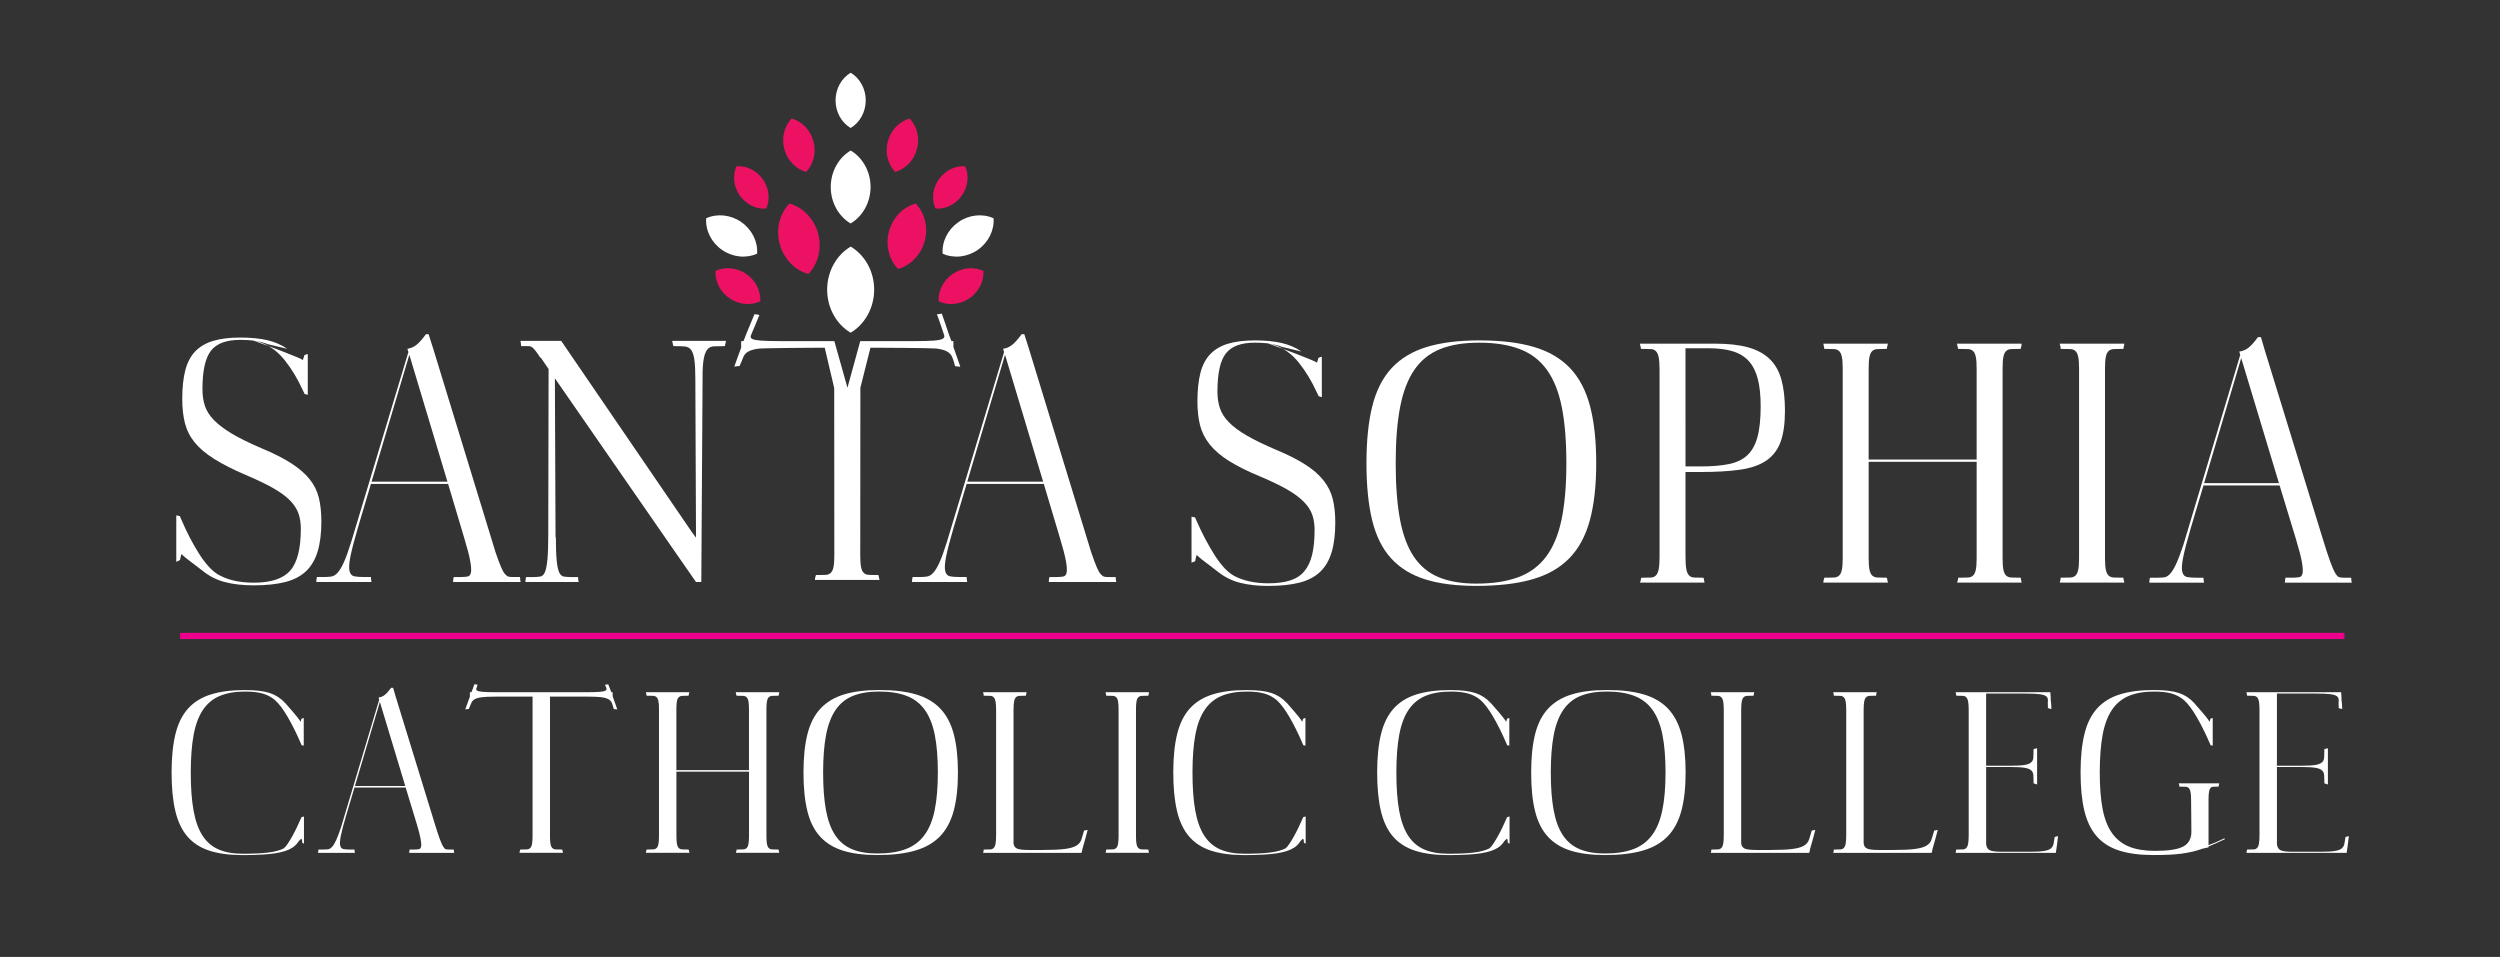 <?xml version="1.0" encoding="utf-8"?>
<!-- Generator: Adobe Illustrator 25.2.3, SVG Export Plug-In . SVG Version: 6.00 Build 0)  -->
<svg version="1.1" id="Layer_1" xmlns="http://www.w3.org/2000/svg" xmlns:xlink="http://www.w3.org/1999/xlink" x="0px" y="0px"
	 viewBox="0 0 2199.47 841.89" style="enable-background:new 0 0 2199.47 841.89;" xml:space="preserve">
<rect x="0" y="0" width="2199.47" height="841.89" fill="#333333" stroke="none"/>
<style type="text/css">
	.st0{fill:#FFFFFF;}
	.st1{fill:#ED1164;}
	.st2{fill:#EF4136;stroke:#FFFFFF;stroke-width:10.898;}
	.st3{fill:#71A850;stroke:#EC008C;stroke-width:5.449;}
</style>
<g>
	<path class="st0" d="M668.09,277.06c-0.58,1.93-7.02,16.8-7.5,18.15c-0.48,1.35-0.05,2.36,1.3,3.03c1.34,0.68,3.94,1.15,7.79,1.44
		c3.85,0.29,9.81,0.43,17.89,0.43h46.47l11.54,41.02l11.26-41.02h46.76c7.89,0,13.8-0.14,17.75-0.43c3.94-0.29,6.59-0.82,7.94-1.59
		c1.34-0.77,1.83-1.78,1.44-3.03c-0.39-1.25-5.54-16.69-6.5-18.62c0.19,0,0.82-0.05,1.88-0.14c1.06-0.09,1.88-0.24,2.45-0.43
		c0.77,1.73,5.92,17.32,6.5,19.05c0.58,1.73,1.25,3.46,2.02,5.2h1.73v5.19l6.06,17.32c-0.19,0-0.87-0.05-2.02-0.14
		c-1.15-0.09-2.02-0.24-2.6-0.43c-0.77-3.08-1.59-5.67-2.45-7.79c-0.87-2.12-2.41-3.8-4.62-5.05c-2.21-1.25-5.44-2.11-9.67-2.6
		c-4.23-0.48-50-0.72-57.69-0.72l-8.86,35.25l-0.12,147.44c0,4.43,0.23,7.84,0.7,10.25c0.47,2.41,1.27,4.14,2.4,5.2
		c1.13,1.06,2.59,1.64,4.38,1.73c1.79,0.1,3.91,0.14,6.36,0.14h2.02c0.19,0.19,0.38,0.87,0.58,2.02c0.19,1.15,0.38,1.93,0.58,2.31
		h-56.86c0-0.96,0.09-1.73,0.29-2.31c0.19-0.58,0.38-1.25,0.58-2.02h2.02c2.69,0,4.91-0.05,6.64-0.14c1.73-0.09,3.17-0.67,4.33-1.73
		c1.15-1.06,1.97-2.79,2.45-5.2c0.48-2.4,0.72-5.82,0.72-10.25l-0.1-147.19l-8.35-35.5c-8.08,0-54.47,0.29-58.51,0.87
		c-4.04,0.58-7.07,1.49-9.09,2.74c-2.02,1.25-3.42,2.94-4.18,5.05c-0.77,2.12-1.83,4.62-3.18,7.5c-0.19,0-0.87,0.05-2.02,0.14
		c-1.15,0.1-2.02,0.24-2.6,0.43c0.96-2.89,1.97-5.72,3.03-8.51c1.05-2.79,2.06-5.53,3.03-8.23v-5.77h2.02
		c0.77-1.73,1.44-3.46,2.02-5.2c0.58-1.73,7.07-16.7,7.64-18.44c0.19,0,0.82,0.05,1.88,0.14
		C666.69,276.73,667.51,276.87,668.09,277.06z"/>
</g>
<path class="st0" d="M748.43,216.95c-12.76,7.57-20.7,22.1-20.72,37.89c0,15.78,7.92,30.3,20.65,37.89
	c12.76-7.57,20.7-22.1,20.72-37.89C769.08,239.07,761.16,224.54,748.43,216.95L748.43,216.95z"/>
<path class="st1" d="M805.58,179.05c-11.24,3.15-20.23,12.57-23.46,24.58c-3.21,11.99-0.16,24.64,7.97,33
	c11.23-3.15,20.23-12.57,23.46-24.58C816.77,200.06,813.71,187.41,805.58,179.05L805.58,179.05z"/>
<path class="st0" d="M748.43,132.43c-10.81,6.41-17.53,18.71-17.55,32.09c0,13.36,6.7,25.66,17.48,32.09
	c10.8-6.41,17.53-18.71,17.55-32.09C765.91,151.16,759.21,138.86,748.43,132.43L748.43,132.43z"/>
<path class="st1" d="M865.2,238.36c-8.44-3.95-18.79-2.94-27,2.63c-8.19,5.58-12.94,14.82-12.38,24.11c8.44,3.95,18.79,2.94,27-2.63
	C861.01,256.9,865.76,247.65,865.2,238.36L865.2,238.36z"/>
<path class="st1" d="M629.51,238.36c8.44-3.95,18.79-2.94,27,2.63c8.19,5.58,12.94,14.82,12.38,24.11c-8.44,3.95-18.79,2.94-27-2.63
	C633.7,256.9,628.95,247.65,629.51,238.36L629.51,238.36z"/>
<path class="st0" d="M874.13,192.04c-9.72-4.43-21.57-3.15-30.91,3.34c-9.32,6.49-14.65,17.14-13.9,27.78
	c9.72,4.43,21.57,3.15,30.91-3.34C869.55,213.33,874.88,202.68,874.13,192.04L874.13,192.04z"/>
<path class="st0" d="M621.28,192.04c9.72-4.43,21.57-3.15,30.91,3.34c9.32,6.49,14.65,17.14,13.9,27.78
	c-9.72,4.43-21.57,3.15-30.91-3.34C625.86,213.33,620.53,202.68,621.28,192.04L621.28,192.04z"/>
<path class="st1" d="M849.15,146.3c-8.87-0.67-17.78,3.73-23.22,11.49c-5.43,7.75-6.54,17.61-2.89,25.72
	c8.87,0.67,17.78-3.73,23.22-11.49C851.68,164.27,852.79,154.41,849.15,146.3L849.15,146.3z"/>
<path class="st1" d="M647.97,146.3c8.87-0.67,17.78,3.73,23.22,11.49c5.43,7.75,6.54,17.61,2.89,25.72
	c-8.87,0.67-17.78-3.73-23.22-11.49C645.44,164.27,644.33,154.41,647.97,146.3L647.97,146.3z"/>
<path class="st1" d="M694.59,179.05c-8.78,8.99-12.09,22.61-8.64,35.54c3.46,12.91,13.12,23.05,25.19,26.47
	c8.78-8.98,12.09-22.61,8.64-35.54C716.32,192.62,706.66,182.47,694.59,179.05L694.59,179.05z"/>
<path class="st0" d="M748.42,63.98c-8.19,4.86-13.29,14.18-13.3,24.32c0,10.13,5.08,19.45,13.25,24.32
	c8.19-4.86,13.29-14.18,13.3-24.32C761.67,78.18,756.59,68.85,748.42,63.98L748.42,63.98z"/>
<path class="st1" d="M800.25,104.28c-9.17,2.57-16.51,10.26-19.14,20.05c-2.62,9.78-0.13,20.1,6.5,26.92
	c9.17-2.57,16.51-10.26,19.14-20.05C809.38,121.42,806.88,111.1,800.25,104.28L800.25,104.28z"/>
<path class="st1" d="M696.54,104.28c9.17,2.57,16.51,10.26,19.14,20.05c2.62,9.78,0.13,20.1-6.5,26.92
	c-9.17-2.57-16.51-10.26-19.14-20.05C687.41,121.42,689.91,111.1,696.54,104.28L696.54,104.28z"/>
<path class="st2" d="M892.73,386.42"/>
<path class="st2" d="M601.29,386.42"/>
<path class="st0" d="M252.71,306.88l-23.32-5.54c-0.97-0.39-1.94-0.68-2.91-0.87c-0.97-0.19-1.94-0.39-2.91-0.58
	c-0.2-0.19-0.49-0.29-0.87-0.29c-1.94-0.19-3.79-0.34-5.54-0.44c-1.75-0.1-3.69-0.15-5.83-0.15c-12.24,0-20.84,3.21-25.79,9.62
	c-4.95,6.41-7.43,17.68-7.43,33.81c0,5.44,0.73,10.35,2.19,14.72c1.46,4.37,4.13,8.55,8.01,12.53c3.88,3.98,9.18,7.97,15.88,11.95
	c6.7,3.98,15.3,8.21,25.79,12.68c10.68,4.47,19.43,8.89,26.23,13.26c6.8,4.37,12.19,9.04,16.18,13.99
	c3.98,4.95,6.7,10.45,8.16,16.47c1.46,6.02,2.19,12.92,2.19,20.69c0,10.3-1.07,19.04-3.21,26.23c-2.14,7.19-5.54,13.02-10.2,17.49
	c-4.66,4.47-10.78,7.68-18.36,9.62c-7.58,1.94-16.81,2.91-27.69,2.91c-9.52,0-17.88-0.92-25.06-2.77c-7.19-1.84-13.6-5-19.24-9.47
	c-7-5.25-11.95-9.04-14.86-11.37c-2.91-2.33-4.37-3.69-4.37-4.08c-0.58,1.75-0.93,2.96-1.02,3.64c-0.1,0.68-0.2,1.17-0.29,1.46
	c-0.1,0.29-0.39,0.54-0.87,0.73c-0.49,0.2-1.31,0.58-2.48,1.17v-23.9v-16.9h0.29c0.58,0.2,1.55,0.39,2.91,0.58l0.29,0.87
	c0.39,0.78,0.77,1.65,1.17,2.62c4.47,10.49,9.47,20.16,15.01,29c5.54,8.84,11.02,15.01,16.47,18.51c8.35,5.06,19.04,7.58,32.06,7.58
	c15.16,0,25.84-3.54,32.06-10.64c6.22-7.09,9.33-19.38,9.33-36.87c0-4.85-0.68-9.28-2.04-13.26c-1.36-3.98-3.84-7.82-7.43-11.51
	c-3.6-3.69-8.55-7.33-14.86-10.93c-6.32-3.59-14.33-7.43-24.04-11.51c-11.27-4.85-20.55-9.57-27.83-14.14
	c-7.29-4.56-13.02-9.42-17.2-14.57c-4.18-5.15-7.04-10.83-8.6-17.05c-1.56-6.22-2.33-13.21-2.33-20.98c0-9.91,0.87-18.31,2.62-25.21
	c1.75-6.89,4.66-12.48,8.74-16.76c4.08-4.27,9.37-7.38,15.88-9.33c6.51-1.94,14.43-2.91,23.75-2.91c9.33,0,17.29,0.78,23.9,2.33
	C241.82,300.86,247.65,303.38,252.71,306.88z M223.56,299.88c9.91,3.5,17.68,6.37,23.32,8.6c5.63,2.24,9.91,3.93,12.82,5.1
	c3.5,1.36,5.73,2.43,6.7,3.21c0.97-2.52,1.36-3.83,1.17-3.93c-0.2-0.1,0.39-0.44,1.75-1.02c0.58-0.19,0.97-0.29,1.17-0.29h0.29
	v18.65v17.2c-1.36-0.39-1.99-0.58-1.89-0.58c0.1,0-0.25-0.1-1.02-0.29c0-0.19-0.1-0.48-0.29-0.87c-0.39-0.58-0.78-1.36-1.17-2.33
	c-4.47-9.91-9.76-18.7-15.88-26.38c-6.12-7.67-13.17-12.87-21.13-15.59l6.41,1.46C232.3,301.44,228.22,300.46,223.56,299.88z"/>
<path class="st0" d="M398.61,512.05c0-0.19,0.05-0.82,0.15-1.89c0.1-1.07,0.24-1.89,0.44-2.48h5.83c2.52,0,4.61-0.15,6.27-0.44
	c1.65-0.29,2.67-1.5,3.06-3.64c0.39-2.14,0.15-5.58-0.73-10.35c-0.87-4.76-2.67-11.61-5.39-20.55l-13.99-46.92h-67.91l-11.37,38.18
	c-3.31,11.27-5.54,19.87-6.7,25.79c-1.17,5.93-1.41,10.2-0.73,12.82c0.68,2.62,2.14,4.13,4.37,4.52c2.23,0.39,5.1,0.58,8.6,0.58
	h5.83c0,0.2,0.05,0.87,0.15,2.04c0.1,1.17,0.24,1.94,0.44,2.33h-26.23h-2.33h-20.11c0-0.19,0.05-0.82,0.15-1.89
	c0.1-1.07,0.24-1.89,0.44-2.48h6.12c2.52,0,4.71-0.15,6.56-0.44c1.84-0.29,3.64-1.36,5.39-3.21c1.75-1.84,3.59-4.9,5.54-9.18
	c1.94-4.27,4.18-10.49,6.7-18.65l50.13-166.42l-0.87-2.91c2.91-0.39,5.58-1.55,8.01-3.5c2.43-1.94,5.2-5.05,8.31-9.33h2.33
	l4.08,12.82l54.79,178.95c1.94,5.64,3.54,9.96,4.81,12.97c1.26,3.01,2.48,5.15,3.64,6.41c1.17,1.27,2.23,1.99,3.21,2.19
	c0.97,0.2,2.14,0.29,3.5,0.29h6.41c0,0.2,0.05,0.87,0.15,2.04c0.1,1.17,0.24,1.94,0.44,2.33h-13.99h-23.9H398.61z M326.91,423.75
	h66.74l-33.52-111.62L326.91,423.75z"/>
<path class="st0" d="M458.45,304.54c0-0.19-0.05-0.87-0.15-2.04c-0.1-1.17-0.25-2.04-0.44-2.62h7.58h17.2h5.54h5.54l115.12,168.46
	l3.5,4.66l-0.58-139.31c0-7.58-0.29-13.36-0.87-17.34c-0.58-3.98-1.56-6.85-2.92-8.6c-1.36-1.75-3.16-2.72-5.39-2.91
	c-2.24-0.19-4.91-0.29-8.01-0.29h-2.04c-0.2-0.19-0.39-0.87-0.58-2.04c-0.2-1.17-0.39-2.04-0.58-2.62h20.4h6.7h20.4
	c-0.2,0.2-0.39,0.87-0.58,2.04c-0.2,1.17-0.39,2.04-0.58,2.62h-2.04c-2.91,0-5.44,0.05-7.58,0.15c-2.14,0.1-3.89,0.83-5.25,2.19
	c-1.36,1.36-2.43,3.55-3.21,6.56c-0.78,3.01-1.27,7.34-1.46,12.97L617,512.05h-4.66l-21.86-31.48l-102.3-147.76l0.58,139.89h0.29
	c0,8.94,0.24,15.79,0.73,20.55c0.48,4.76,1.21,8.21,2.19,10.35c0.97,2.14,2.33,3.35,4.08,3.64c1.75,0.29,3.79,0.44,6.12,0.44h6.41
	c0,0.2,0.05,0.87,0.15,2.04c0.1,1.17,0.24,1.94,0.44,2.33h-20.11h-6.7h-20.11c0-0.19,0.05-0.82,0.15-1.89
	c0.1-1.07,0.24-1.89,0.44-2.48h6.41c2.33,0,4.37-0.15,6.12-0.44c1.75-0.29,3.11-1.6,4.08-3.93c0.97-2.33,1.7-6.07,2.19-11.22
	c0.48-5.15,0.73-12.58,0.73-22.3l0.29-145.14l-6.99-10.2l-0.29,0.29c-1.75-2.72-3.16-4.76-4.23-6.12c-1.07-1.36-1.99-2.33-2.77-2.91
	c-0.78-0.58-1.41-0.92-1.89-1.02c-0.49-0.1-1.02-0.15-1.6-0.15H458.45z"/>
<path class="st0" d="M922.7,512.05c0-0.19,0.05-0.82,0.15-1.89c0.1-1.07,0.24-1.89,0.44-2.48h5.83c2.52,0,4.61-0.15,6.27-0.44
	c1.65-0.29,2.67-1.5,3.06-3.64c0.39-2.14,0.15-5.58-0.73-10.35c-0.87-4.76-2.67-11.61-5.39-20.55l-13.99-46.92h-67.91l-11.37,38.18
	c-3.31,11.27-5.54,19.87-6.7,25.79c-1.17,5.93-1.41,10.2-0.73,12.82c0.68,2.62,2.14,4.13,4.37,4.52c2.23,0.39,5.1,0.58,8.6,0.58
	h5.83c0,0.2,0.05,0.87,0.15,2.04c0.1,1.17,0.24,1.94,0.44,2.33h-26.23h-2.33h-20.11c0-0.19,0.05-0.82,0.15-1.89
	c0.1-1.07,0.24-1.89,0.44-2.48h6.12c2.52,0,4.71-0.15,6.56-0.44c1.84-0.29,3.64-1.36,5.39-3.21c1.75-1.84,3.59-4.9,5.54-9.18
	c1.94-4.27,4.18-10.49,6.7-18.65l50.13-166.42l-0.87-2.91c2.91-0.39,5.58-1.55,8.01-3.5c2.43-1.94,5.2-5.05,8.31-9.33h2.33
	l4.08,12.82L960,485.82c1.94,5.64,3.54,9.96,4.81,12.97c1.26,3.01,2.48,5.15,3.64,6.41c1.17,1.27,2.23,1.99,3.21,2.19
	c0.97,0.2,2.14,0.29,3.5,0.29h6.41c0,0.2,0.05,0.87,0.15,2.04c0.1,1.17,0.24,1.94,0.44,2.33h-13.99h-23.9H922.7z M851,423.75h66.74
	l-33.52-111.62L851,423.75z"/>
<g>
	<path class="st0" d="M1145.02,309.28l-23.1-5.49c-0.97-0.38-1.93-0.67-2.89-0.87c-0.97-0.19-1.93-0.38-2.89-0.58
		c-0.19-0.19-0.48-0.29-0.87-0.29c-1.93-0.19-3.75-0.33-5.49-0.43c-1.73-0.09-3.66-0.14-5.78-0.14c-12.13,0-20.65,3.18-25.56,9.53
		c-4.91,6.35-7.36,17.52-7.36,33.5c0,5.39,0.72,10.25,2.17,14.58c1.44,4.33,4.09,8.47,7.94,12.42c3.85,3.95,9.1,7.85,15.74,11.7
		c6.64,3.85,15.16,7.99,25.56,12.42c10.59,4.43,19.25,8.81,25.99,13.14c6.74,4.33,12.08,9,16.03,14.01
		c3.94,5.01,6.64,10.5,8.09,16.46c1.44,5.97,2.17,12.81,2.17,20.5c0,10.21-1.06,18.87-3.18,25.99c-2.12,7.12-5.49,12.9-10.11,17.33
		c-4.62,4.43-10.69,7.61-18.19,9.53c-7.51,1.92-16.65,2.89-27.43,2.89c-9.44,0-17.71-0.92-24.83-2.74
		c-7.12-1.83-13.48-4.95-19.06-9.39c-6.93-5.2-11.84-8.95-14.73-11.26c-2.89-2.31-4.33-3.66-4.33-4.04
		c-0.58,1.73-0.92,2.99-1.01,3.75c-0.1,0.77-0.19,1.3-0.29,1.59c-0.1,0.29-0.39,0.53-0.87,0.72c-0.48,0.19-1.3,0.48-2.45,0.87
		v-23.68v-16.75c1.34,0.39,2.17,0.58,2.45,0.58c0.29,0,0.53,0,0.72,0l0.29,0.87c0.38,0.77,0.77,1.64,1.15,2.6
		c4.81,10.97,10.11,20.99,15.88,30.03c5.78,9.05,11.55,15.12,17.33,18.19c8.28,4.24,18.19,6.35,29.74,6.35
		c7.51,0,13.86-0.82,19.06-2.45c5.2-1.63,9.39-4.33,12.56-8.09c3.18-3.75,5.49-8.61,6.93-14.58c1.44-5.96,2.17-13.28,2.17-21.95
		c0-4.81-0.68-9.19-2.02-13.14c-1.35-3.94-3.8-7.75-7.36-11.41c-3.57-3.66-8.42-7.26-14.58-10.83c-6.16-3.56-14.06-7.36-23.68-11.41
		c-11.17-4.62-20.36-9.19-27.58-13.72c-7.22-4.52-12.9-9.39-17.04-14.58c-4.14-5.2-6.98-10.83-8.52-16.89
		c-1.54-6.07-2.31-13.04-2.31-20.94c0-9.82,0.87-18.14,2.6-24.98c1.73-6.83,4.62-12.37,8.66-16.61c4.04-4.23,9.29-7.31,15.74-9.24
		c6.45-1.92,14.29-2.89,23.54-2.89c9.24,0,17.13,0.77,23.68,2.31C1134.24,303.32,1140.01,305.82,1145.02,309.28z M1116.14,302.35
		c9.82,3.47,17.52,6.31,23.1,8.52c5.58,2.22,9.82,3.9,12.71,5.05c3.47,1.35,5.68,2.41,6.64,3.18c0.96-2.5,1.34-3.8,1.16-3.9
		c-0.19-0.09,0.38-0.43,1.73-1.01c0.58-0.19,0.96-0.29,1.15-0.29h0.29v18.48v17.04c-1.35-0.38-1.98-0.58-1.88-0.58
		c0.09,0-0.24-0.09-1.01-0.29c0-0.19-0.1-0.48-0.29-0.87c-0.39-0.58-0.77-1.34-1.16-2.31c-4.43-9.82-9.67-18.53-15.74-26.13
		c-6.06-7.6-13.04-12.75-20.94-15.45l6.35,1.44C1124.81,303.9,1120.76,302.93,1116.14,302.35z"/>
	<path class="st0" d="M1202.2,407.47c0-19.83,1.73-36.63,5.2-50.39c3.47-13.76,9.16-24.88,17.06-33.35
		c7.91-8.47,18.17-14.63,30.8-18.48c12.63-3.85,28.1-5.78,46.41-5.78c18.89,0,34.85,1.93,47.86,5.78
		c13.01,3.85,23.57,10.01,31.67,18.48c8.09,8.47,13.97,19.59,17.64,33.35c3.66,13.77,5.5,30.57,5.5,50.39
		c0,19.83-1.88,36.63-5.64,50.39c-3.76,13.77-9.79,24.88-18.08,33.35c-8.29,8.47-19.13,14.63-32.53,18.48
		c-13.4,3.85-29.83,5.77-49.3,5.77c-17.74,0-32.73-1.93-44.97-5.77c-12.24-3.85-22.22-10.01-29.93-18.48
		c-7.72-8.47-13.26-19.59-16.63-33.35C1203.88,444.1,1202.2,427.3,1202.2,407.47z M1298.94,513.45c14.44,0,26.71-1.88,36.82-5.63
		c10.11-3.75,18.29-9.82,24.55-18.19c6.25-8.37,10.78-19.3,13.57-32.78c2.79-13.47,4.19-29.93,4.19-49.38
		c0-19.44-1.35-35.9-4.04-49.38c-2.7-13.47-7.08-24.4-13.14-32.78c-6.06-8.37-14.01-14.44-23.82-18.19
		c-9.82-3.75-21.76-5.63-35.81-5.63c-13.48,0-24.88,1.88-34.22,5.63c-9.34,3.75-16.89,9.82-22.67,18.19
		c-5.78,8.38-9.96,19.3-12.56,32.78c-2.6,13.48-3.9,29.94-3.9,49.38c0,19.45,1.25,35.91,3.75,49.38c2.5,13.48,6.54,24.4,12.13,32.78
		c5.58,8.37,12.9,14.44,21.95,18.19C1274.78,511.57,1285.85,513.45,1298.94,513.45z"/>
	<path class="st0" d="M1443.91,306.97c-0.19-0.19-0.39-0.87-0.58-2.02c-0.19-1.15-0.39-2.02-0.58-2.6h17.33h22.81h26.19
		c11.32,0,20.86,1.06,28.63,3.18c7.77,2.12,14.1,5.49,19,10.11c4.89,4.62,8.39,10.68,10.5,18.19c2.11,7.51,3.17,16.65,3.17,27.43
		c0,11.36-1.29,20.55-3.88,27.58c-2.59,7.03-6.81,12.52-12.66,16.46c-5.85,3.95-13.53,6.6-23.03,7.94
		c-9.5,1.35-21.06,2.02-34.69,2.02h-13.24v74.22c0,4.81,0.23,8.52,0.7,11.12c0.47,2.6,1.27,4.48,2.41,5.63
		c1.13,1.15,2.59,1.78,4.39,1.88c1.79,0.1,3.91,0.15,6.37,0.15h2.02l0.87,4.33h-17.04h-22.52h-17.33c0.19-0.19,0.43-0.87,0.72-2.02
		c0.29-1.15,0.43-1.92,0.43-2.31h2.02c2.69,0,4.91-0.05,6.64-0.15c1.73-0.09,3.18-0.72,4.33-1.88c1.16-1.16,1.97-3.03,2.45-5.63
		c0.48-2.6,0.72-6.3,0.72-11.12V325.74c0-4.81-0.24-8.52-0.72-11.12c-0.48-2.6-1.3-4.48-2.45-5.63c-1.15-1.16-2.6-1.78-4.33-1.88
		c-1.73-0.09-3.95-0.14-6.64-0.14H1443.91z M1482.89,410.36h13.22c9.77,0,18.02-0.67,24.73-2.02c6.71-1.34,12.12-3.9,16.25-7.65
		c4.12-3.75,7.14-9.1,9.06-16.03c1.91-6.93,2.87-15.98,2.87-27.15c0-9.43-0.82-17.37-2.45-23.82c-1.63-6.45-4.21-11.7-7.76-15.74
		c-3.55-4.04-8.24-6.98-14.09-8.81c-5.85-1.83-12.99-2.74-21.42-2.74h-20.41v19.35V410.36z"/>
	<path class="st0" d="M1778.6,302.35c0,0.97-0.1,1.73-0.29,2.31c-0.19,0.58-0.39,1.35-0.58,2.31h-2.02c-2.45,0-4.58,0.05-6.37,0.14
		c-1.79,0.1-3.25,0.68-4.39,1.73c-1.13,1.06-1.94,2.79-2.4,5.2c-0.47,2.41-0.7,5.83-0.7,10.25v166.62c0,4.43,0.23,7.85,0.71,10.25
		c0.47,2.41,1.27,4.14,2.41,5.2c1.14,1.06,2.6,1.64,4.4,1.73c1.8,0.1,3.92,0.15,6.38,0.15h1.99l0.87,4.33h-56.89
		c0.19-0.19,0.43-0.87,0.72-2.02c0.29-1.15,0.43-1.92,0.43-2.31h2.02c2.69,0,4.91-0.05,6.64-0.15c1.73-0.09,3.18-0.67,4.33-1.73
		c1.16-1.06,1.97-2.79,2.45-5.2c0.48-2.4,0.72-5.82,0.72-10.25v-84.61h-95.01v84.61c0,4.43,0.24,7.85,0.72,10.25
		c0.48,2.41,1.3,4.14,2.45,5.2c1.16,1.06,2.64,1.64,4.48,1.73c1.83,0.1,3.99,0.15,6.5,0.15h1.73c0.19,0.19,0.38,0.87,0.58,2.02
		c0.19,1.16,0.38,1.93,0.58,2.31h-56.89c0-0.96,0.09-1.73,0.29-2.31c0.19-0.58,0.38-1.25,0.58-2.02h2.02c2.69,0,4.91-0.05,6.64-0.15
		c1.73-0.09,3.18-0.67,4.33-1.73c1.16-1.06,1.97-2.79,2.45-5.2c0.48-2.4,0.72-5.82,0.72-10.25V324.3c0-4.43-0.24-7.84-0.72-10.25
		c-0.48-2.4-1.3-4.14-2.45-5.2c-1.15-1.06-2.6-1.63-4.33-1.73c-1.73-0.09-3.95-0.14-6.64-0.14h-2.02l-0.87-4.62h56.89
		c-0.19,0.19-0.39,0.87-0.58,2.02c-0.19,1.16-0.39,2.02-0.58,2.6h-1.73c-2.5,0-4.67,0.05-6.5,0.14c-1.83,0.1-3.32,0.68-4.48,1.73
		c-1.15,1.06-1.98,2.79-2.45,5.2c-0.48,2.41-0.72,5.83-0.72,10.25v79.99h95.01V324.3c0-4.43-0.24-7.84-0.72-10.25
		c-0.48-2.4-1.3-4.14-2.45-5.2c-1.15-1.06-2.6-1.63-4.33-1.73c-1.73-0.09-3.95-0.14-6.64-0.14h-2.02c-0.19-0.19-0.39-0.87-0.58-2.02
		c-0.19-1.15-0.39-2.02-0.58-2.6H1778.6z"/>
	<path class="st0" d="M1868.99,302.35l-0.87,4.62h-2.02c-2.5,0-4.67,0.05-6.5,0.14c-1.83,0.1-3.32,0.68-4.48,1.73
		c-1.15,1.06-1.98,2.79-2.45,5.2c-0.48,2.41-0.72,5.83-0.72,10.25v166.62c0,4.43,0.24,7.85,0.72,10.25c0.48,2.41,1.3,4.14,2.45,5.2
		c1.16,1.06,2.64,1.64,4.48,1.73c1.83,0.1,3.99,0.15,6.5,0.15h2.02c0,0.77,0.09,1.44,0.29,2.02c0.19,0.58,0.38,1.35,0.58,2.31
		h-56.89l0.58-2.02c0.19-1.34,0.29-2.12,0.29-2.31h2.02c2.69,0,4.91-0.05,6.64-0.15c1.73-0.09,3.18-0.67,4.33-1.73
		c1.15-1.06,1.97-2.79,2.45-5.2c0.48-2.4,0.72-5.82,0.72-10.25V324.3c0-4.43-0.24-7.84-0.72-10.25c-0.48-2.4-1.3-4.14-2.45-5.2
		c-1.16-1.06-2.6-1.63-4.33-1.73c-1.73-0.09-3.95-0.14-6.64-0.14h-2.02c0-0.96-0.1-1.73-0.29-2.31c-0.19-0.58-0.39-1.34-0.58-2.31
		H1868.99z"/>
	<path class="st0" d="M2010.2,512.58c0-0.19,0.05-0.82,0.15-1.88c0.09-1.06,0.24-1.88,0.43-2.45h5.78c2.5,0,4.57-0.15,6.21-0.43
		c1.63-0.29,2.64-1.49,3.03-3.61c0.38-2.12,0.15-5.53-0.72-10.25c-0.87-4.71-2.65-11.5-5.34-20.36l-14.15-46.49h-67l-11.26,37.83
		c-3.28,11.17-5.49,19.69-6.64,25.56c-1.15,5.88-1.4,10.11-0.72,12.71c0.67,2.6,2.12,4.09,4.33,4.48c2.21,0.39,5.05,0.58,8.52,0.58
		h5.77c0,0.19,0.05,0.87,0.15,2.02c0.09,1.16,0.24,1.93,0.43,2.31h-25.99h-2.31h-19.93c0-0.19,0.05-0.82,0.15-1.88
		c0.09-1.06,0.24-1.88,0.43-2.45h6.07c2.31,0,4.38-0.1,6.21-0.29c1.83-0.19,3.61-1.2,5.34-3.03c1.73-1.83,3.51-4.72,5.34-8.66
		c1.83-3.94,3.99-9.67,6.5-17.18l49.96-166.91l-0.87-2.89c3.08-0.38,5.82-1.54,8.23-3.47c2.4-1.92,5.15-5,8.23-9.24h2.6l3.75,12.71
		l50.54,164.32c2.69,8.86,4.91,15.64,6.64,20.36c1.73,4.72,3.22,8.14,4.48,10.25c1.25,2.12,2.45,3.32,3.61,3.61
		c1.16,0.29,2.5,0.43,4.04,0.43h6.35c0,0.19,0.04,0.87,0.15,2.02c0.09,1.16,0.24,1.93,0.43,2.31h-13.86h-23.68H2010.2z
		 M1939.16,425.08H2005l-33.21-110.02L1939.16,425.08z"/>
</g>
<g>
	<path class="st0" d="M251.12,618.71c4.92,5.57,8.38,9.61,10.39,12.13c2,2.52,2.94,3.98,2.81,4.37c0.65-1.68,0.9-2.55,0.78-2.62
		c-0.13-0.06,0.26-0.29,1.16-0.68c0.39-0.13,0.65-0.19,0.78-0.19h0.19v12.42v11.84c-0.26,0-0.62-0.06-1.07-0.19
		c-0.46-0.13-0.75-0.19-0.87-0.19l-0.19-0.58c-0.26-0.51-0.52-1.1-0.78-1.75c-3.49-8.15-7.22-15.63-11.16-22.42
		c-3.95-6.79-7.73-11.81-11.36-15.04c-3.11-2.59-6.67-4.47-10.68-5.63c-4.01-1.16-9.12-1.75-15.34-1.75
		c-8.8,0-16.24,1.26-22.32,3.79c-6.08,2.52-11.03,6.6-14.85,12.23c-3.82,5.63-6.57,12.98-8.25,22.03
		c-1.68,9.06-2.52,20.12-2.52,33.19c0,13.2,0.81,24.33,2.43,33.39c1.62,9.06,4.24,16.4,7.86,22.03c3.62,5.63,8.35,9.71,14.17,12.23
		c5.82,2.52,12.94,3.79,21.35,3.79c9.32,0,16.79-0.36,22.42-1.07c5.63-0.71,10.12-1.91,13.49-3.59c1.03-0.78,2.17-2.07,3.4-3.88
		c1.23-1.81,2.55-3.98,3.98-6.5c1.42-2.52,2.85-5.27,4.27-8.25c1.42-2.98,2.78-5.95,4.08-8.93l2.14-0.58v10.87v13.01
		c-0.13,0-0.36-0.1-0.68-0.29c-0.32-0.19-0.62-0.36-0.87-0.48c0-3.11-0.52-4.08-1.55-2.91l-1.55,1.55
		c-1.43,2.33-3.24,4.21-5.43,5.63c-3.49,2.33-8.61,4.01-15.34,5.05c-6.73,1.03-16.31,1.55-28.73,1.55c-11.39,0-21.06-1.3-29.02-3.88
		c-7.96-2.59-14.4-6.73-19.31-12.42c-4.92-5.69-8.48-13.17-10.68-22.42c-2.2-9.25-3.3-20.54-3.3-33.88c0-13.33,1.13-24.62,3.4-33.87
		c2.26-9.25,5.95-16.72,11.06-22.42c5.11-5.69,11.77-9.83,19.99-12.42c8.22-2.59,18.21-3.88,29.99-3.88
		c9.45,0,16.79,0.87,22.03,2.62c5.24,1.75,9.74,4.69,13.49,8.83L251.12,618.71z"/>
	<path class="st0" d="M360.02,750.32c0-0.13,0.03-0.55,0.1-1.26c0.06-0.71,0.16-1.26,0.29-1.65h3.88c1.68,0,3.07-0.1,4.17-0.29
		c1.1-0.19,1.78-1,2.04-2.43c0.26-1.42,0.1-3.72-0.49-6.89c-0.58-3.17-1.78-7.73-3.59-13.68l-9.51-31.25h-45.04l-7.57,25.43
		c-2.2,7.51-3.69,13.24-4.46,17.18c-0.78,3.95-0.94,6.79-0.49,8.54c0.45,1.75,1.42,2.75,2.91,3.01c1.49,0.26,3.4,0.39,5.73,0.39
		h3.88c0,0.13,0.03,0.58,0.1,1.36c0.06,0.78,0.16,1.3,0.29,1.55h-17.47h-1.55h-13.39c0-0.13,0.03-0.55,0.1-1.26
		c0.06-0.71,0.16-1.26,0.29-1.65h4.08c1.55,0,2.94-0.06,4.17-0.2c1.23-0.13,2.43-0.81,3.59-2.04c1.17-1.23,2.36-3.17,3.59-5.82
		c1.23-2.65,2.69-6.5,4.37-11.55l33.58-112.2l-0.58-1.94c2.07-0.26,3.91-1.03,5.53-2.33c1.62-1.29,3.46-3.36,5.53-6.21h1.75
		l2.52,8.54l33.97,110.45c1.81,5.95,3.3,10.52,4.46,13.68c1.16,3.17,2.17,5.47,3.01,6.89c0.84,1.42,1.65,2.23,2.43,2.43
		c0.78,0.19,1.68,0.29,2.72,0.29h4.27c0,0.13,0.03,0.58,0.1,1.36c0.06,0.78,0.16,1.3,0.29,1.55h-9.32h-15.92H360.02z M312.27,691.5
		h44.26l-22.32-73.96L312.27,691.5z"/>
	<path class="st0" d="M420.19,602.4c-0.39,1.3-0.75,2.4-1.07,3.3c-0.32,0.91-0.03,1.59,0.87,2.04c0.9,0.45,2.65,0.78,5.24,0.97
		c2.59,0.19,6.6,0.29,12.04,0.29h31.25h15.34h31.45c5.3,0,9.28-0.1,11.94-0.29c2.65-0.19,4.43-0.55,5.34-1.07
		c0.9-0.51,1.23-1.2,0.97-2.04c-0.26-0.84-0.71-1.91-1.36-3.2c0.13,0,0.55-0.03,1.26-0.1c0.71-0.06,1.26-0.16,1.65-0.29
		c0.52,1.16,0.97,2.33,1.36,3.49c0.39,1.16,0.84,2.33,1.36,3.49h1.17v3.49l4.08,11.65c-0.13,0-0.58-0.03-1.36-0.1
		c-0.78-0.06-1.36-0.16-1.75-0.29c-0.52-2.07-1.07-3.82-1.65-5.24c-0.58-1.42-1.62-2.55-3.11-3.4c-1.49-0.84-3.66-1.42-6.5-1.75
		c-2.85-0.32-6.86-0.48-12.03-0.48h-32.81v122.87c0,2.98,0.16,5.27,0.47,6.89c0.32,1.62,0.86,2.78,1.62,3.49
		c0.76,0.71,1.74,1.1,2.95,1.16c1.21,0.07,2.63,0.1,4.28,0.1h1.36c0.13,0.13,0.26,0.58,0.39,1.36c0.13,0.78,0.26,1.3,0.39,1.55
		h-38.24c0-0.65,0.06-1.16,0.19-1.55c0.13-0.39,0.26-0.84,0.39-1.36h1.36c1.81,0,3.3-0.03,4.47-0.1c1.16-0.06,2.14-0.45,2.91-1.16
		c0.78-0.71,1.33-1.87,1.65-3.49c0.32-1.62,0.48-3.91,0.48-6.89V612.89h-32.81c-5.43,0-9.51,0.19-12.23,0.58
		c-2.72,0.39-4.75,1-6.11,1.84c-1.36,0.84-2.3,1.98-2.81,3.4c-0.52,1.42-1.23,3.1-2.14,5.05c-0.13,0-0.58,0.03-1.36,0.1
		c-0.78,0.07-1.36,0.16-1.75,0.29c0.65-1.94,1.33-3.85,2.04-5.73c0.71-1.87,1.39-3.72,2.04-5.53v-3.88h1.36
		c0.52-1.17,0.97-2.33,1.36-3.49c0.39-1.17,0.78-2.33,1.16-3.49c0.13,0,0.55,0.03,1.26,0.1
		C419.25,602.18,419.81,602.28,420.19,602.4z"/>
	<path class="st0" d="M685.55,609.01c0,0.65-0.07,1.16-0.19,1.55c-0.13,0.39-0.26,0.91-0.39,1.55h-1.36c-1.65,0-3.08,0.03-4.28,0.1
		c-1.2,0.07-2.19,0.45-2.95,1.16c-0.76,0.71-1.3,1.88-1.62,3.49c-0.31,1.62-0.47,3.92-0.47,6.89v112c0,2.98,0.16,5.27,0.48,6.89
		c0.31,1.62,0.85,2.78,1.62,3.49c0.76,0.71,1.75,1.1,2.96,1.16c1.21,0.07,2.64,0.1,4.29,0.1h1.33l0.58,2.91h-38.24
		c0.13-0.13,0.29-0.58,0.49-1.36c0.19-0.77,0.29-1.29,0.29-1.55h1.36c1.81,0,3.3-0.03,4.46-0.1c1.17-0.06,2.14-0.45,2.91-1.16
		c0.78-0.71,1.33-1.87,1.65-3.49c0.32-1.62,0.49-3.91,0.49-6.89v-56.87h-63.86v56.87c0,2.98,0.16,5.27,0.49,6.89
		c0.32,1.62,0.87,2.78,1.65,3.49c0.78,0.71,1.78,1.1,3.01,1.16c1.23,0.07,2.68,0.1,4.37,0.1h1.16c0.13,0.13,0.26,0.58,0.39,1.36
		c0.13,0.78,0.26,1.3,0.39,1.55H568.3c0-0.65,0.06-1.16,0.19-1.55c0.13-0.39,0.26-0.84,0.39-1.36h1.36c1.81,0,3.3-0.03,4.47-0.1
		c1.16-0.06,2.13-0.45,2.91-1.16c0.78-0.71,1.33-1.87,1.65-3.49c0.32-1.62,0.49-3.91,0.49-6.89v-112c0-2.98-0.16-5.27-0.49-6.89
		c-0.32-1.62-0.87-2.78-1.65-3.49c-0.78-0.71-1.75-1.1-2.91-1.16c-1.17-0.06-2.65-0.1-4.47-0.1h-1.36l-0.58-3.1h38.24
		c-0.13,0.13-0.26,0.58-0.39,1.36c-0.13,0.78-0.26,1.36-0.39,1.75h-1.16c-1.68,0-3.14,0.03-4.37,0.1c-1.23,0.07-2.23,0.45-3.01,1.16
		c-0.78,0.71-1.33,1.88-1.65,3.49c-0.32,1.62-0.49,3.92-0.49,6.89v53.77h63.86v-53.77c0-2.98-0.16-5.27-0.49-6.89
		c-0.32-1.62-0.87-2.78-1.65-3.49c-0.78-0.71-1.75-1.1-2.91-1.16c-1.16-0.06-2.65-0.1-4.46-0.1h-1.36
		c-0.13-0.13-0.26-0.58-0.39-1.36c-0.13-0.78-0.26-1.36-0.39-1.75H685.55z"/>
	<path class="st0" d="M706.9,679.66c0-13.33,1.16-24.62,3.5-33.87c2.33-9.25,6.16-16.72,11.47-22.42
		c5.31-5.69,12.21-9.83,20.7-12.42c8.49-2.59,18.89-3.88,31.2-3.88c12.7,0,23.42,1.29,32.17,3.88c8.75,2.59,15.84,6.73,21.29,12.42
		c5.44,5.7,9.39,13.17,11.86,22.42c2.46,9.25,3.69,20.55,3.69,33.87c0,13.33-1.26,24.62-3.79,33.88
		c-2.53,9.25-6.58,16.73-12.15,22.42c-5.57,5.7-12.86,9.83-21.87,12.42c-9.01,2.59-20.05,3.88-33.14,3.88
		c-11.93,0-22-1.3-30.23-3.88c-8.23-2.59-14.93-6.73-20.12-12.42c-5.19-5.69-8.91-13.17-11.18-22.42
		C708.03,704.29,706.9,692.99,706.9,679.66z M771.93,750.9c9.71,0,17.96-1.26,24.75-3.79c6.79-2.52,12.29-6.6,16.5-12.23
		c4.2-5.63,7.25-12.97,9.12-22.03c1.87-9.06,2.81-20.12,2.81-33.19c0-13.07-0.91-24.13-2.72-33.19c-1.81-9.06-4.76-16.4-8.83-22.03
		c-4.08-5.63-9.42-9.71-16.02-12.23c-6.6-2.52-14.62-3.79-24.07-3.79c-9.06,0-16.73,1.26-23,3.79c-6.28,2.52-11.36,6.6-15.24,12.23
		c-3.88,5.63-6.7,12.98-8.44,22.03c-1.75,9.06-2.62,20.12-2.62,33.19c0,13.07,0.84,24.14,2.52,33.19c1.68,9.06,4.4,16.4,8.15,22.03
		c3.75,5.63,8.67,9.71,14.75,12.23C755.69,749.64,763.13,750.9,771.93,750.9z"/>
	<path class="st0" d="M952.26,747.8l-0.78,2.52h-34.94H891.7h-15.34h-11.45l0.39-1.36c0.13-0.9,0.19-1.42,0.19-1.55h1.36
		c1.81,0,3.3-0.03,4.47-0.1c1.16-0.06,2.14-0.49,2.91-1.26c0.78-0.78,1.33-2.04,1.65-3.79c0.32-1.75,0.49-4.24,0.49-7.47V624.73
		c0-3.23-0.16-5.73-0.49-7.47c-0.32-1.75-0.87-3.01-1.65-3.79c-0.78-0.78-1.75-1.2-2.91-1.26c-1.16-0.06-2.65-0.1-4.47-0.1h-1.36
		c0-0.65-0.07-1.16-0.19-1.55c-0.13-0.39-0.26-0.91-0.39-1.55h11.45h15.34h11.45l-0.58,3.1h-1.36c-1.68,0-3.14,0.03-4.37,0.1
		c-1.23,0.07-2.23,0.49-3.01,1.26s-1.33,2.04-1.65,3.79c-0.32,1.75-0.49,4.24-0.49,7.47v110.06v2.14v4.85
		c0.13,2.07,1,3.59,2.62,4.56c1.62,0.97,5.21,1.46,10.77,1.46h12.03c8.54,0,15.07-0.29,19.61-0.87c4.53-0.58,7.93-1.55,10.19-2.91
		c2.26-1.36,3.75-3.14,4.46-5.34c0.71-2.2,1.52-4.85,2.43-7.96l3.11-0.58c-0.78,2.98-1.55,5.92-2.33,8.83
		c-0.78,2.91-1.62,5.86-2.52,8.83H952.26z"/>
	<path class="st0" d="M1010.89,609.01l-0.58,3.1h-1.36c-1.68,0-3.14,0.03-4.37,0.1c-1.23,0.07-2.23,0.45-3.01,1.16
		c-0.78,0.71-1.33,1.88-1.65,3.49c-0.32,1.62-0.49,3.92-0.49,6.89v112c0,2.98,0.16,5.27,0.49,6.89c0.32,1.62,0.87,2.78,1.65,3.49
		c0.78,0.71,1.78,1.1,3.01,1.16c1.23,0.07,2.68,0.1,4.37,0.1h1.36c0,0.52,0.06,0.97,0.19,1.36c0.13,0.39,0.26,0.91,0.39,1.55h-38.24
		l0.39-1.36c0.13-0.9,0.19-1.42,0.19-1.55h1.36c1.81,0,3.3-0.03,4.47-0.1c1.16-0.06,2.14-0.45,2.91-1.16
		c0.78-0.71,1.33-1.87,1.65-3.49c0.32-1.62,0.49-3.91,0.49-6.89v-112c0-2.98-0.16-5.27-0.49-6.89c-0.32-1.62-0.87-2.78-1.65-3.49
		c-0.78-0.71-1.75-1.1-2.91-1.16c-1.17-0.06-2.65-0.1-4.47-0.1h-1.36c0-0.65-0.07-1.16-0.19-1.55c-0.13-0.39-0.26-0.91-0.39-1.55
		H1010.89z"/>
	<path class="st0" d="M1132.4,618.71c4.92,5.57,8.38,9.61,10.38,12.13c2.01,2.52,2.94,3.98,2.82,4.37c0.65-1.68,0.9-2.55,0.77-2.62
		c-0.13-0.06,0.26-0.29,1.17-0.68c0.39-0.13,0.65-0.19,0.77-0.19h0.2v12.42v11.84c-0.26,0-0.62-0.06-1.07-0.19
		c-0.45-0.13-0.75-0.19-0.87-0.19l-0.2-0.58c-0.26-0.51-0.52-1.1-0.77-1.75c-3.49-8.15-7.22-15.63-11.16-22.42
		c-3.95-6.79-7.74-11.81-11.35-15.04c-3.11-2.59-6.67-4.47-10.68-5.63c-4.01-1.16-9.12-1.75-15.33-1.75
		c-8.8,0-16.24,1.26-22.32,3.79c-6.08,2.52-11.03,6.6-14.85,12.23c-3.82,5.63-6.57,12.98-8.25,22.03
		c-1.68,9.06-2.52,20.12-2.52,33.19c0,13.2,0.81,24.33,2.43,33.39c1.62,9.06,4.24,16.4,7.86,22.03c3.62,5.63,8.35,9.71,14.17,12.23
		c5.82,2.52,12.94,3.79,21.35,3.79c9.32,0,16.79-0.36,22.42-1.07c5.63-0.71,10.13-1.91,13.49-3.59c1.03-0.78,2.17-2.07,3.4-3.88
		c1.23-1.81,2.55-3.98,3.98-6.5s2.84-5.27,4.27-8.25c1.42-2.98,2.78-5.95,4.08-8.93l2.13-0.58v10.87v13.01
		c-0.13,0-0.36-0.1-0.68-0.29c-0.32-0.19-0.62-0.36-0.88-0.48c0-3.11-0.52-4.08-1.55-2.91l-1.55,1.55
		c-1.43,2.33-3.24,4.21-5.43,5.63c-3.49,2.33-8.61,4.01-15.34,5.05c-6.73,1.03-16.3,1.55-28.73,1.55c-11.39,0-21.06-1.3-29.02-3.88
		c-7.96-2.59-14.4-6.73-19.31-12.42c-4.92-5.69-8.48-13.17-10.68-22.42c-2.2-9.25-3.3-20.54-3.3-33.88c0-13.33,1.13-24.62,3.4-33.87
		c2.26-9.25,5.95-16.72,11.06-22.42c5.11-5.69,11.77-9.83,19.99-12.42c8.22-2.59,18.21-3.88,29.99-3.88
		c9.45,0,16.79,0.87,22.03,2.62c5.24,1.75,9.74,4.69,13.49,8.83L1132.4,618.71z"/>
	<path class="st0" d="M1311.77,618.71c4.92,5.57,8.38,9.61,10.39,12.13c2.01,2.52,2.94,3.98,2.82,4.37c0.65-1.68,0.9-2.55,0.77-2.62
		c-0.13-0.06,0.26-0.29,1.17-0.68c0.39-0.13,0.65-0.19,0.78-0.19h0.19v12.42v11.84c-0.26,0-0.62-0.06-1.07-0.19
		c-0.45-0.13-0.75-0.19-0.87-0.19l-0.2-0.58c-0.26-0.51-0.52-1.1-0.77-1.75c-3.49-8.15-7.22-15.63-11.16-22.42
		c-3.95-6.79-7.73-11.81-11.35-15.04c-3.11-2.59-6.67-4.47-10.68-5.63c-4.01-1.16-9.12-1.75-15.34-1.75
		c-8.8,0-16.24,1.26-22.32,3.79c-6.08,2.52-11.03,6.6-14.85,12.23c-3.82,5.63-6.57,12.98-8.25,22.03
		c-1.68,9.06-2.52,20.12-2.52,33.19c0,13.2,0.81,24.33,2.43,33.39c1.62,9.06,4.24,16.4,7.86,22.03c3.62,5.63,8.35,9.71,14.17,12.23
		c5.82,2.52,12.94,3.79,21.35,3.79c9.32,0,16.79-0.36,22.42-1.07c5.63-0.71,10.12-1.91,13.49-3.59c1.03-0.78,2.17-2.07,3.4-3.88
		c1.23-1.81,2.55-3.98,3.98-6.5c1.42-2.52,2.84-5.27,4.27-8.25c1.42-2.98,2.78-5.95,4.08-8.93l2.13-0.58v10.87v13.01
		c-0.13,0-0.36-0.1-0.68-0.29c-0.32-0.19-0.62-0.36-0.87-0.48c0-3.11-0.52-4.08-1.55-2.91l-1.55,1.55
		c-1.43,2.33-3.24,4.21-5.43,5.63c-3.49,2.33-8.61,4.01-15.34,5.05c-6.73,1.03-16.31,1.55-28.73,1.55c-11.39,0-21.06-1.3-29.02-3.88
		c-7.96-2.59-14.4-6.73-19.32-12.42c-4.92-5.69-8.48-13.17-10.68-22.42c-2.2-9.25-3.3-20.54-3.3-33.88c0-13.33,1.13-24.62,3.4-33.87
		c2.26-9.25,5.95-16.72,11.06-22.42c5.11-5.69,11.78-9.83,19.99-12.42c8.22-2.59,18.21-3.88,29.99-3.88
		c9.45,0,16.79,0.87,22.03,2.62c5.24,1.75,9.74,4.69,13.49,8.83L1311.77,618.71z"/>
	<path class="st0" d="M1347.1,679.66c0-13.33,1.17-24.62,3.5-33.87c2.33-9.25,6.16-16.72,11.47-22.42
		c5.31-5.69,12.21-9.83,20.7-12.42c8.49-2.59,18.89-3.88,31.2-3.88c12.7,0,23.42,1.29,32.17,3.88c8.75,2.59,15.85,6.73,21.29,12.42
		c5.44,5.7,9.39,13.17,11.86,22.42c2.46,9.25,3.69,20.55,3.69,33.87c0,13.33-1.26,24.62-3.79,33.88
		c-2.53,9.25-6.58,16.73-12.15,22.42c-5.57,5.7-12.86,9.83-21.87,12.42c-9.01,2.59-20.05,3.88-33.14,3.88
		c-11.92,0-22-1.3-30.23-3.88c-8.23-2.59-14.94-6.73-20.12-12.42c-5.19-5.69-8.91-13.17-11.18-22.42
		C1348.23,704.29,1347.1,692.99,1347.1,679.66z M1412.12,750.9c9.71,0,17.96-1.26,24.75-3.79c6.79-2.52,12.29-6.6,16.5-12.23
		c4.2-5.63,7.25-12.97,9.12-22.03c1.88-9.06,2.82-20.12,2.82-33.19c0-13.07-0.91-24.13-2.72-33.19c-1.81-9.06-4.76-16.4-8.83-22.03
		c-4.07-5.63-9.41-9.71-16.01-12.23c-6.6-2.52-14.63-3.79-24.07-3.79c-9.06,0-16.73,1.26-23,3.79c-6.28,2.52-11.35,6.6-15.24,12.23
		c-3.88,5.63-6.7,12.98-8.45,22.03c-1.75,9.06-2.62,20.12-2.62,33.19c0,13.07,0.84,24.14,2.52,33.19c1.68,9.06,4.4,16.4,8.15,22.03
		c3.75,5.63,8.67,9.71,14.75,12.23C1395.88,749.64,1403.32,750.9,1412.12,750.9z"/>
	<path class="st0" d="M1592.46,747.8l-0.78,2.52h-34.94h-24.85h-15.33h-11.45l0.39-1.36c0.13-0.9,0.19-1.42,0.19-1.55h1.36
		c1.81,0,3.3-0.03,4.46-0.1c1.16-0.06,2.13-0.49,2.91-1.26c0.78-0.78,1.33-2.04,1.65-3.79c0.32-1.75,0.49-4.24,0.49-7.47V624.73
		c0-3.23-0.16-5.73-0.49-7.47c-0.32-1.75-0.87-3.01-1.65-3.79c-0.78-0.78-1.75-1.2-2.91-1.26c-1.17-0.06-2.66-0.1-4.46-0.1h-1.36
		c0-0.65-0.07-1.16-0.19-1.55c-0.13-0.39-0.26-0.91-0.39-1.55h11.45h15.33h11.45l-0.58,3.1h-1.36c-1.68,0-3.14,0.03-4.37,0.1
		c-1.23,0.07-2.23,0.49-3.01,1.26c-0.78,0.78-1.33,2.04-1.65,3.79c-0.32,1.75-0.49,4.24-0.49,7.47v110.06v2.14v4.85
		c0.13,2.07,1,3.59,2.62,4.56c1.62,0.97,5.21,1.46,10.77,1.46h12.04c8.54,0,15.07-0.29,19.6-0.87c4.53-0.58,7.93-1.55,10.19-2.91
		c2.26-1.36,3.75-3.14,4.46-5.34c0.71-2.2,1.52-4.85,2.43-7.96l3.1-0.58c-0.77,2.98-1.55,5.92-2.33,8.83
		c-0.78,2.91-1.62,5.86-2.52,8.83H1592.46z"/>
	<path class="st0" d="M1700.19,747.8l-0.78,2.52h-34.94h-24.85h-15.33h-11.45l0.39-1.36c0.13-0.9,0.19-1.42,0.19-1.55h1.36
		c1.81,0,3.3-0.03,4.46-0.1c1.16-0.06,2.13-0.49,2.91-1.26c0.78-0.78,1.33-2.04,1.65-3.79c0.32-1.75,0.49-4.24,0.49-7.47V624.73
		c0-3.23-0.16-5.73-0.49-7.47c-0.32-1.75-0.87-3.01-1.65-3.79c-0.78-0.78-1.75-1.2-2.91-1.26c-1.17-0.06-2.66-0.1-4.46-0.1h-1.36
		c0-0.65-0.07-1.16-0.19-1.55c-0.13-0.39-0.26-0.91-0.39-1.55h11.45h15.33h11.45l-0.58,3.1h-1.36c-1.68,0-3.14,0.03-4.37,0.1
		c-1.23,0.07-2.23,0.49-3.01,1.26c-0.78,0.78-1.33,2.04-1.65,3.79c-0.32,1.75-0.49,4.24-0.49,7.47v110.06v2.14v4.85
		c0.13,2.07,1,3.59,2.62,4.56c1.62,0.97,5.21,1.46,10.77,1.46h12.04c8.54,0,15.07-0.29,19.6-0.87c4.53-0.58,7.93-1.55,10.19-2.91
		c2.26-1.36,3.75-3.14,4.46-5.34c0.71-2.2,1.52-4.85,2.43-7.96l3.1-0.58c-0.77,2.98-1.55,5.92-2.33,8.83
		c-0.78,2.91-1.62,5.86-2.52,8.83H1700.19z"/>
	<path class="st0" d="M1807.73,736.34c0.13,0,0.65-0.13,1.55-0.39c0.39-0.13,0.84-0.26,1.36-0.39c-0.26,2.46-0.55,4.92-0.87,7.38
		c-0.32,2.46-0.68,4.92-1.07,7.38h-22.52h-38.82h-15.33h-11.45c0-0.65,0.06-1.16,0.19-1.55c0.13-0.39,0.26-0.84,0.39-1.36h1.36
		c1.81,0,3.3-0.03,4.46-0.1c1.16-0.06,2.13-0.49,2.91-1.26c0.78-0.78,1.33-2.04,1.65-3.79c0.32-1.75,0.49-4.24,0.49-7.47V624.73
		c0-3.23-0.16-5.73-0.49-7.47c-0.32-1.75-0.87-3.01-1.65-3.79c-0.78-0.78-1.75-1.2-2.91-1.26c-1.17-0.06-2.66-0.1-4.46-0.1h-1.36
		l-0.58-3.1h11.45h15.33h33.97h22.52c0.13,1.42,0.22,2.65,0.29,3.69c0.06,1.04,0.1,2.27,0.1,3.69c0.26,1.43,0.39,2.65,0.39,3.69
		c0,1.04,0.06,2.27,0.2,3.69c-0.13,0-0.58-0.1-1.36-0.29c-0.78-0.19-1.36-0.36-1.75-0.49v-1.36c-0.13-2.07-0.13-3.85,0-5.34
		c0.13-1.49-0.32-2.69-1.36-3.59c-1.04-0.9-2.95-1.55-5.73-1.94c-2.78-0.39-7.15-0.58-13.1-0.58h-34.16v14.56v48.92h22.32
		c5.05,0,8.9-0.22,11.55-0.68c2.65-0.45,4.56-1.2,5.73-2.23c1.17-1.03,1.81-2.39,1.94-4.08c0.13-1.68,0.2-3.75,0.2-6.21v-1.36
		c0.13-0.13,0.58-0.26,1.36-0.39c0.78-0.13,1.36-0.26,1.75-0.39v15.34v1.16v15.33c-0.65-0.26-1.16-0.42-1.55-0.48
		c-0.39-0.06-0.91-0.22-1.55-0.49v-1.36c0-2.33-0.07-4.34-0.2-6.02c-0.13-1.68-0.77-3.04-1.94-4.08c-1.16-1.03-3.08-1.78-5.73-2.23
		c-2.65-0.45-6.5-0.68-11.55-0.68h-22.32v59.98v2.14v5.43c0.13,2.46,1,4.24,2.62,5.34c1.62,1.1,5.21,1.65,10.77,1.65h25.62
		c5.17,0,9.15-0.22,11.94-0.68c2.78-0.45,4.78-1.2,6.02-2.23c1.23-1.03,2-2.36,2.33-3.98
		C1806.99,740.84,1807.34,738.8,1807.73,736.34z"/>
	<path class="st0" d="M1930.61,618.71c4.92,5.57,8.38,9.61,10.39,12.13c2.01,2.52,2.94,3.98,2.82,4.37c0.65-1.68,0.9-2.55,0.77-2.62
		c-0.13-0.06,0.26-0.29,1.17-0.68c0.39-0.13,0.65-0.19,0.78-0.19h0.19v12.42v11.84c-0.26,0-0.62-0.06-1.07-0.19
		c-0.45-0.13-0.75-0.19-0.87-0.19l-0.2-0.58c-0.26-0.51-0.52-1.1-0.77-1.75c-3.49-8.15-7.22-15.63-11.16-22.42
		c-3.95-6.79-7.73-11.81-11.35-15.04c-3.11-2.59-6.67-4.47-10.68-5.63c-4.01-1.16-9.12-1.75-15.34-1.75
		c-8.8,0-16.24,1.26-22.32,3.79c-6.08,2.52-11.03,6.6-14.85,12.23c-3.82,5.63-6.57,12.98-8.25,22.03
		c-1.68,9.06-2.52,20.12-2.52,33.19c0,12.69,0.84,23.39,2.52,32.13c1.68,8.74,4.46,15.82,8.35,21.25c3.88,5.43,8.9,9.39,15.04,11.84
		c6.14,2.46,13.68,3.69,22.61,3.69c11.77,0,20.06-1.26,24.85-3.79c4.79-2.52,7.18-6.82,7.18-12.91l0.2,15.14l-0.39-43.29
		c0-2.98-0.16-5.27-0.49-6.89c-0.32-1.62-0.84-2.78-1.55-3.49c-0.71-0.71-1.62-1.1-2.72-1.17c-1.1-0.06-2.49-0.1-4.17-0.1h-1.36
		c0-0.65-0.07-1.17-0.19-1.55c-0.13-0.39-0.26-0.84-0.39-1.36h35.52c0,0.52-0.07,0.97-0.19,1.36c-0.13,0.39-0.26,0.91-0.39,1.55
		h-1.36c-1.3,0-2.43,0.03-3.4,0.1c-0.97,0.07-1.75,0.46-2.33,1.17c-0.58,0.71-1,1.88-1.26,3.49c-0.26,1.62-0.39,3.92-0.39,6.89
		v39.79c2.2-0.78,4.43-1.65,6.7-2.62c2.26-0.97,4.69-2.1,7.28-3.4l0.39,0.78c-2.72,1.3-5.24,2.46-7.57,3.49
		c-2.33,1.04-4.59,2.01-6.79,2.91v0.77l-5.24,1.17c-2.85,1.04-5.76,1.91-8.74,2.62c-2.98,0.71-6.15,1.29-9.51,1.75
		c-3.37,0.45-7.09,0.78-11.16,0.97c-4.08,0.2-8.71,0.29-13.88,0.29c-11.78,0-21.74-1.3-29.89-3.88c-8.15-2.59-14.75-6.73-19.8-12.42
		c-5.05-5.69-8.71-13.17-10.97-22.42c-2.27-9.25-3.4-20.54-3.4-33.88c0-13.33,1.13-24.62,3.4-33.87
		c2.26-9.25,5.95-16.72,11.06-22.42c5.11-5.69,11.78-9.83,19.99-12.42c8.22-2.59,18.21-3.88,29.99-3.88
		c9.45,0,16.79,0.87,22.03,2.62c5.24,1.75,9.74,4.69,13.49,8.83L1930.61,618.71z"/>
	<path class="st0" d="M2063.58,736.34c0.13,0,0.65-0.13,1.55-0.39c0.39-0.13,0.84-0.26,1.36-0.39c-0.26,2.46-0.55,4.92-0.87,7.38
		c-0.32,2.46-0.68,4.92-1.07,7.38h-22.52h-38.82h-15.33h-11.45c0-0.65,0.06-1.16,0.19-1.55c0.13-0.39,0.26-0.84,0.39-1.36h1.36
		c1.81,0,3.3-0.03,4.46-0.1c1.16-0.06,2.13-0.49,2.91-1.26c0.78-0.78,1.33-2.04,1.65-3.79c0.32-1.75,0.49-4.24,0.49-7.47V624.73
		c0-3.23-0.16-5.73-0.49-7.47c-0.32-1.75-0.87-3.01-1.65-3.79c-0.78-0.78-1.75-1.2-2.91-1.26c-1.17-0.06-2.66-0.1-4.46-0.1H1977
		l-0.58-3.1h11.45h15.33h33.97h22.52c0.13,1.42,0.22,2.65,0.29,3.69c0.06,1.04,0.1,2.27,0.1,3.69c0.26,1.43,0.39,2.65,0.39,3.69
		c0,1.04,0.06,2.27,0.2,3.69c-0.13,0-0.58-0.1-1.36-0.29c-0.78-0.19-1.36-0.36-1.75-0.49v-1.36c-0.13-2.07-0.13-3.85,0-5.34
		c0.13-1.49-0.32-2.69-1.36-3.59c-1.04-0.9-2.95-1.55-5.73-1.94c-2.78-0.39-7.15-0.58-13.1-0.58h-34.16v14.56v48.92h22.32
		c5.05,0,8.9-0.22,11.55-0.68c2.65-0.45,4.56-1.2,5.73-2.23c1.17-1.03,1.81-2.39,1.94-4.08c0.13-1.68,0.2-3.75,0.2-6.21v-1.36
		c0.13-0.13,0.58-0.26,1.36-0.39c0.78-0.13,1.36-0.26,1.75-0.39v15.34v1.16v15.33c-0.65-0.26-1.16-0.42-1.55-0.48
		c-0.39-0.06-0.91-0.22-1.55-0.49v-1.36c0-2.33-0.07-4.34-0.2-6.02c-0.13-1.68-0.77-3.04-1.94-4.08c-1.16-1.03-3.08-1.78-5.73-2.23
		c-2.65-0.45-6.5-0.68-11.55-0.68h-22.32v59.98v2.14v5.43c0.13,2.46,1,4.24,2.62,5.34c1.62,1.1,5.21,1.65,10.77,1.65h25.63
		c5.17,0,9.15-0.22,11.94-0.68c2.78-0.45,4.78-1.2,6.02-2.23c1.23-1.03,2-2.36,2.33-3.98
		C2062.83,740.84,2063.19,738.8,2063.58,736.34z"/>
</g>
<line class="st3" x1="158.42" y1="559.5" x2="2062.62" y2="559.5"/>
</svg>
